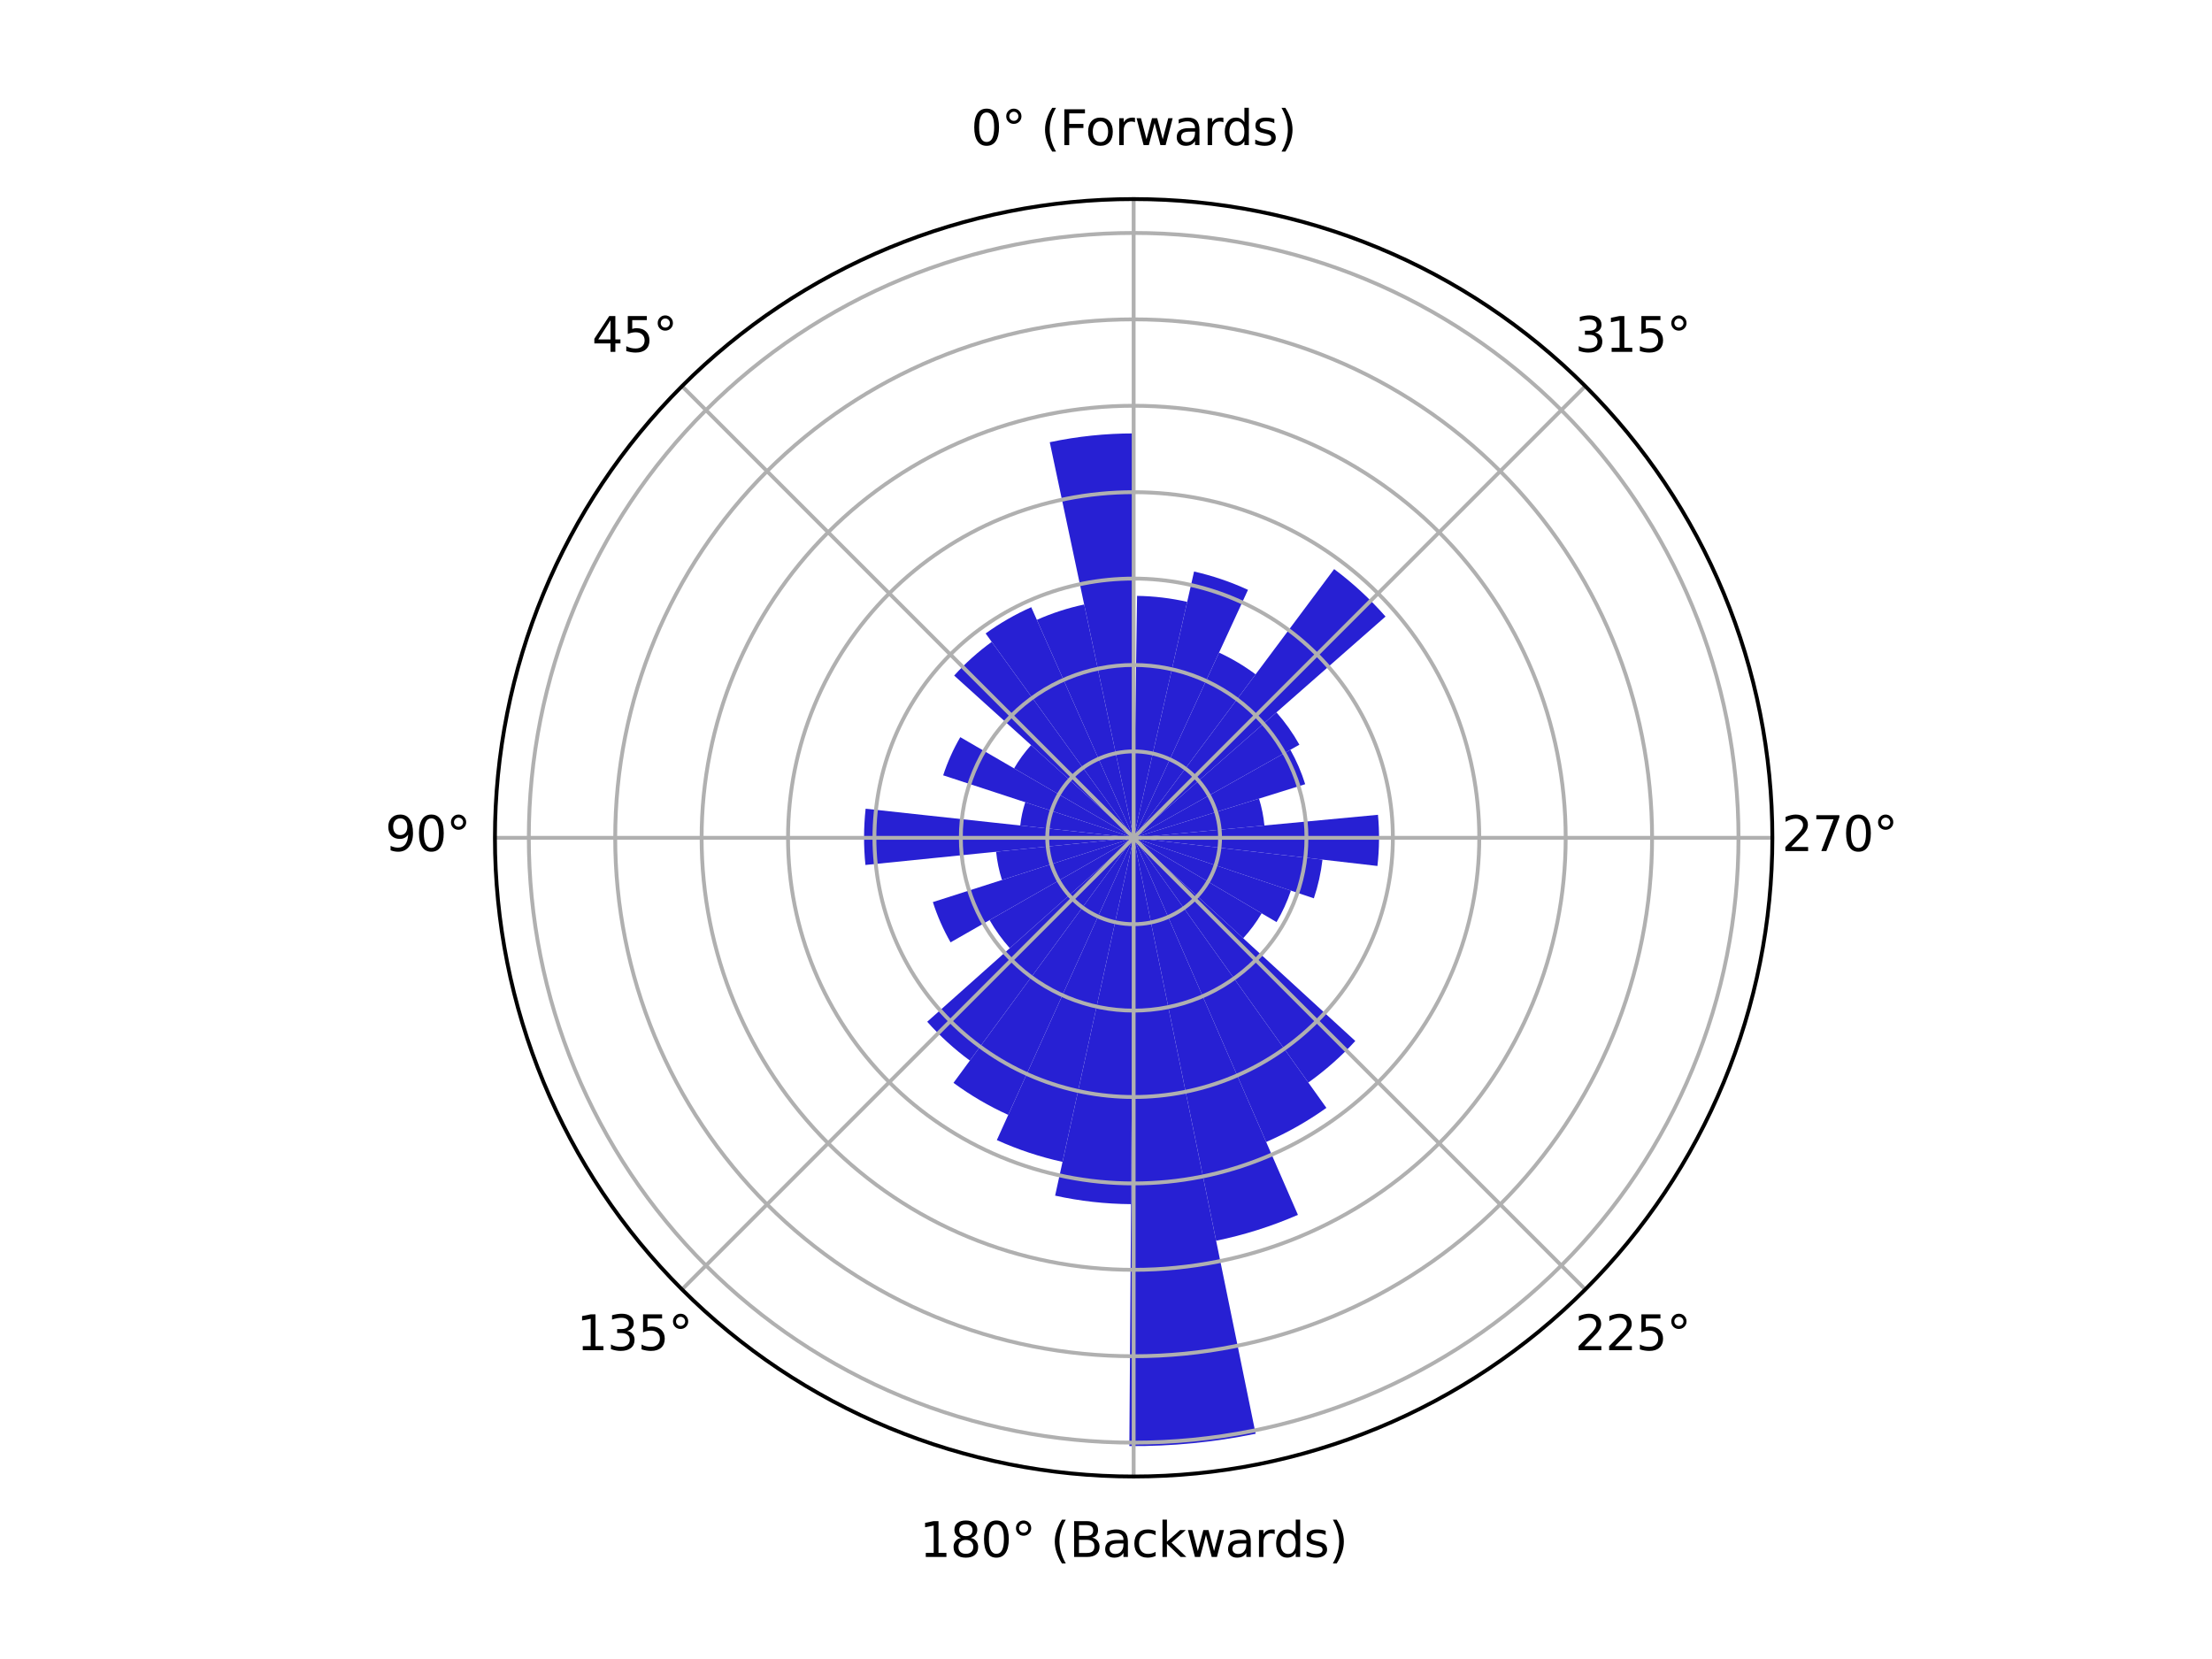 <?xml version="1.0" encoding="utf-8" standalone="no"?>
<!DOCTYPE svg PUBLIC "-//W3C//DTD SVG 1.1//EN"
  "http://www.w3.org/Graphics/SVG/1.1/DTD/svg11.dtd">
<svg height="345.6pt" version="1.1" viewBox="0 0 460.8 345.6" width="460.8pt" xmlns="http://www.w3.org/2000/svg" xmlns:xlink="http://www.w3.org/1999/xlink">
 <defs>
  <style type="text/css">*{stroke-linecap:butt;stroke-linejoin:round;}</style>
 </defs>
 <g id="figure_1">
  <g id="patch_1">
   <path d="M 0 345.6 
L 460.8 345.6 
L 460.8 0 
L 0 0 
z
" style="fill:#ffffff;"/>
  </g>
  <g id="axes_1">
   <g id="patch_2">
    <path d="M 369.216 174.528 
C 369.216 157.055 365.774 139.752 359.088 123.61 
C 352.401 107.467 342.6 92.798 330.245 80.443 
C 317.89 68.088 303.221 58.287 287.078 51.6 
C 270.936 44.914 253.633 41.472 236.16 41.472 
C 218.687 41.472 201.384 44.914 185.242 51.6 
C 169.099 58.287 154.43 68.088 142.075 80.443 
C 129.72 92.798 119.919 107.467 113.232 123.61 
C 106.546 139.752 103.104 157.055 103.104 174.528 
C 103.104 192.001 106.546 209.304 113.232 225.446 
C 119.919 241.589 129.72 256.258 142.075 268.613 
C 154.43 280.968 169.099 290.769 185.242 297.456 
C 201.384 304.142 218.687 307.584 236.16 307.584 
C 253.633 307.584 270.936 304.142 287.078 297.456 
C 303.221 290.769 317.89 280.968 330.245 268.613 
C 342.6 256.258 352.401 241.589 359.088 225.446 
C 365.774 209.304 369.216 192.001 369.216 174.528 
M 236.16 174.528 
C 236.16 174.528 236.16 174.528 236.16 174.528 
C 236.16 174.528 236.16 174.528 236.16 174.528 
C 236.16 174.528 236.16 174.528 236.16 174.528 
C 236.16 174.528 236.16 174.528 236.16 174.528 
C 236.16 174.528 236.16 174.528 236.16 174.528 
C 236.16 174.528 236.16 174.528 236.16 174.528 
C 236.16 174.528 236.16 174.528 236.16 174.528 
C 236.16 174.528 236.16 174.528 236.16 174.528 
C 236.16 174.528 236.16 174.528 236.16 174.528 
C 236.16 174.528 236.16 174.528 236.16 174.528 
C 236.16 174.528 236.16 174.528 236.16 174.528 
C 236.16 174.528 236.16 174.528 236.16 174.528 
C 236.16 174.528 236.16 174.528 236.16 174.528 
C 236.16 174.528 236.16 174.528 236.16 174.528 
C 236.16 174.528 236.16 174.528 236.16 174.528 
C 236.16 174.528 236.16 174.528 236.16 174.528 
M 369.216 174.528 
z
" style="fill:#ffffff;"/>
   </g>
   <g id="patch_3">
    <path clip-path="url(#p4dd4cef6c7)" d="M 236.16 174.528 
C 236.16 174.528 236.16 174.528 236.16 174.528 
C 236.16 174.528 236.16 174.528 236.16 174.528 
L 218.684 92.121 
C 221.555 91.512 224.456 91.053 227.374 90.747 
C 230.293 90.441 233.225 90.288 236.16 90.288 
z
" style="fill:#2720d3;"/>
   </g>
   <g id="patch_4">
    <path clip-path="url(#p4dd4cef6c7)" d="M 236.16 174.528 
C 236.16 174.528 236.16 174.528 236.16 174.528 
C 236.16 174.528 236.16 174.528 236.16 174.528 
L 215.996 129.124 
C 217.578 128.422 219.195 127.802 220.841 127.269 
C 222.488 126.735 224.161 126.288 225.854 125.929 
z
" style="fill:#2720d3;"/>
   </g>
   <g id="patch_5">
    <path clip-path="url(#p4dd4cef6c7)" d="M 236.16 174.528 
C 236.16 174.528 236.16 174.528 236.16 174.528 
C 236.16 174.528 236.16 174.528 236.16 174.528 
L 205.326 131.962 
C 206.809 130.888 208.347 129.892 209.934 128.979 
C 211.52 128.065 213.154 127.235 214.827 126.492 
z
" style="fill:#2720d3;"/>
   </g>
   <g id="patch_6">
    <path clip-path="url(#p4dd4cef6c7)" d="M 236.16 174.528 
C 236.16 174.528 236.16 174.528 236.16 174.528 
C 236.16 174.528 236.16 174.528 236.16 174.528 
L 198.769 140.733 
C 199.946 139.431 201.191 138.191 202.498 137.018 
C 203.804 135.845 205.171 134.742 206.593 133.712 
z
" style="fill:#2720d3;"/>
   </g>
   <g id="patch_7">
    <path clip-path="url(#p4dd4cef6c7)" d="M 236.16 174.528 
C 236.16 174.528 236.16 174.528 236.16 174.528 
C 236.16 174.528 236.16 174.528 236.16 174.528 
L 211.252 160.069 
C 211.756 159.202 212.305 158.361 212.896 157.55 
C 213.488 156.74 214.121 155.961 214.794 155.217 
z
" style="fill:#2720d3;"/>
   </g>
   <g id="patch_8">
    <path clip-path="url(#p4dd4cef6c7)" d="M 236.16 174.528 
C 236.16 174.528 236.16 174.528 236.16 174.528 
C 236.16 174.528 236.16 174.528 236.16 174.528 
L 196.481 161.511 
C 196.934 160.129 197.459 158.771 198.055 157.444 
C 198.65 156.116 199.314 154.821 200.044 153.563 
z
" style="fill:#2720d3;"/>
   </g>
   <g id="patch_9">
    <path clip-path="url(#p4dd4cef6c7)" d="M 236.16 174.528 
C 236.16 174.528 236.16 174.528 236.16 174.528 
C 236.16 174.528 236.16 174.528 236.16 174.528 
L 212.538 171.966 
C 212.628 171.144 212.76 170.326 212.934 169.517 
C 213.109 168.708 213.326 167.908 213.584 167.122 
z
" style="fill:#2720d3;"/>
   </g>
   <g id="patch_10">
    <path clip-path="url(#p4dd4cef6c7)" d="M 236.16 174.528 
C 236.16 174.528 236.16 174.528 236.16 174.528 
C 236.16 174.528 236.16 174.528 236.16 174.528 
L 180.286 180.188 
C 180.089 178.241 179.993 176.286 180 174.329 
C 180.007 172.373 180.116 170.418 180.327 168.473 
z
" style="fill:#2720d3;"/>
   </g>
   <g id="patch_11">
    <path clip-path="url(#p4dd4cef6c7)" d="M 236.16 174.528 
C 236.16 174.528 236.16 174.528 236.16 174.528 
C 236.16 174.528 236.16 174.528 236.16 174.528 
L 208.732 183.311 
C 208.426 182.356 208.17 181.385 207.966 180.403 
C 207.761 179.421 207.608 178.429 207.507 177.43 
z
" style="fill:#2720d3;"/>
   </g>
   <g id="patch_12">
    <path clip-path="url(#p4dd4cef6c7)" d="M 236.16 174.528 
C 236.16 174.528 236.16 174.528 236.16 174.528 
C 236.16 174.528 236.16 174.528 236.16 174.528 
L 198.021 196.308 
C 197.262 194.98 196.574 193.613 195.957 192.212 
C 195.341 190.812 194.799 189.38 194.332 187.923 
z
" style="fill:#2720d3;"/>
   </g>
   <g id="patch_13">
    <path clip-path="url(#p4dd4cef6c7)" d="M 236.16 174.528 
C 236.16 174.528 236.16 174.528 236.16 174.528 
C 236.16 174.528 236.16 174.528 236.16 174.528 
L 210.357 197.52 
C 209.556 196.621 208.803 195.681 208.1 194.703 
C 207.397 193.726 206.746 192.712 206.149 191.667 
z
" style="fill:#2720d3;"/>
   </g>
   <g id="patch_14">
    <path clip-path="url(#p4dd4cef6c7)" d="M 236.16 174.528 
C 236.16 174.528 236.16 174.528 236.16 174.528 
C 236.16 174.528 236.16 174.528 236.16 174.528 
L 202.041 220.935 
C 200.424 219.747 198.87 218.474 197.387 217.124 
C 195.903 215.773 194.49 214.346 193.156 212.847 
z
" style="fill:#2720d3;"/>
   </g>
   <g id="patch_15">
    <path clip-path="url(#p4dd4cef6c7)" d="M 236.16 174.528 
C 236.16 174.528 236.16 174.528 236.16 174.528 
C 236.16 174.528 236.16 174.528 236.16 174.528 
L 210.035 232.251 
C 208.024 231.341 206.062 230.327 204.157 229.212 
C 202.252 228.097 200.407 226.883 198.629 225.576 
z
" style="fill:#2720d3;"/>
   </g>
   <g id="patch_16">
    <path clip-path="url(#p4dd4cef6c7)" d="M 236.16 174.528 
C 236.16 174.528 236.16 174.528 236.16 174.528 
C 236.16 174.528 236.16 174.528 236.16 174.528 
L 221.343 242.041 
C 218.991 241.525 216.668 240.886 214.383 240.128 
C 212.098 239.369 209.854 238.492 207.66 237.499 
z
" style="fill:#2720d3;"/>
   </g>
   <g id="patch_17">
    <path clip-path="url(#p4dd4cef6c7)" d="M 236.16 174.528 
C 236.16 174.528 236.16 174.528 236.16 174.528 
C 236.16 174.528 236.16 174.528 236.16 174.528 
L 235.62 250.846 
C 232.962 250.827 230.306 250.67 227.664 250.374 
C 225.022 250.078 222.397 249.644 219.8 249.074 
z
" style="fill:#2720d3;"/>
   </g>
   <g id="patch_18">
    <path clip-path="url(#p4dd4cef6c7)" d="M 236.16 174.528 
C 236.16 174.528 236.16 174.528 236.16 174.528 
C 236.16 174.528 236.16 174.528 236.16 174.528 
L 261.571 298.674 
C 257.246 299.559 252.878 300.218 248.485 300.647 
C 244.091 301.077 239.678 301.276 235.264 301.245 
z
" style="fill:#2720d3;"/>
   </g>
   <g id="patch_19">
    <path clip-path="url(#p4dd4cef6c7)" d="M 236.16 174.528 
C 236.16 174.528 236.16 174.528 236.16 174.528 
C 236.16 174.528 236.16 174.528 236.16 174.528 
L 270.381 253.077 
C 267.644 254.269 264.848 255.318 262.002 256.218 
C 259.156 257.118 256.265 257.869 253.341 258.468 
z
" style="fill:#2720d3;"/>
   </g>
   <g id="patch_20">
    <path clip-path="url(#p4dd4cef6c7)" d="M 236.16 174.528 
C 236.16 174.528 236.16 174.528 236.16 174.528 
C 236.16 174.528 236.16 174.528 236.16 174.528 
L 276.312 230.79 
C 274.352 232.189 272.32 233.484 270.225 234.671 
C 268.13 235.857 265.974 236.934 263.767 237.896 
z
" style="fill:#2720d3;"/>
   </g>
   <g id="patch_21">
    <path clip-path="url(#p4dd4cef6c7)" d="M 236.16 174.528 
C 236.16 174.528 236.16 174.528 236.16 174.528 
C 236.16 174.528 236.16 174.528 236.16 174.528 
L 282.333 216.858 
C 280.859 218.466 279.301 219.996 277.667 221.442 
C 276.032 222.888 274.324 224.248 272.548 225.515 
z
" style="fill:#2720d3;"/>
   </g>
   <g id="patch_22">
    <path clip-path="url(#p4dd4cef6c7)" d="M 236.16 174.528 
C 236.16 174.528 236.16 174.528 236.16 174.528 
C 236.16 174.528 236.16 174.528 236.16 174.528 
L 262.825 190.26 
C 262.277 191.189 261.681 192.089 261.039 192.955 
C 260.397 193.822 259.71 194.655 258.981 195.45 
z
" style="fill:#2720d3;"/>
   </g>
   <g id="patch_23">
    <path clip-path="url(#p4dd4cef6c7)" d="M 236.16 174.528 
C 236.16 174.528 236.16 174.528 236.16 174.528 
C 236.16 174.528 236.16 174.528 236.16 174.528 
L 268.921 185.532 
C 268.538 186.674 268.095 187.794 267.595 188.889 
C 267.095 189.984 266.537 191.052 265.926 192.089 
z
" style="fill:#2720d3;"/>
   </g>
   <g id="patch_24">
    <path clip-path="url(#p4dd4cef6c7)" d="M 236.16 174.528 
C 236.16 174.528 236.16 174.528 236.16 174.528 
C 236.16 174.528 236.16 174.528 236.16 174.528 
L 275.498 179.076 
C 275.34 180.446 275.11 181.807 274.809 183.153 
C 274.509 184.5 274.138 185.83 273.699 187.137 
z
" style="fill:#2720d3;"/>
   </g>
   <g id="patch_25">
    <path clip-path="url(#p4dd4cef6c7)" d="M 236.16 174.528 
C 236.16 174.528 236.16 174.528 236.16 174.528 
C 236.16 174.528 236.16 174.528 236.16 174.528 
L 287.055 169.736 
C 287.222 171.509 287.296 173.289 287.277 175.07 
C 287.258 176.851 287.146 178.629 286.942 180.398 
z
" style="fill:#2720d3;"/>
   </g>
   <g id="patch_26">
    <path clip-path="url(#p4dd4cef6c7)" d="M 236.16 174.528 
C 236.16 174.528 236.16 174.528 236.16 174.528 
C 236.16 174.528 236.16 174.528 236.16 174.528 
L 262.275 166.368 
C 262.559 167.278 262.796 168.202 262.983 169.136 
C 263.171 170.071 263.31 171.014 263.4 171.963 
z
" style="fill:#2720d3;"/>
   </g>
   <g id="patch_27">
    <path clip-path="url(#p4dd4cef6c7)" d="M 236.16 174.528 
C 236.16 174.528 236.16 174.528 236.16 174.528 
C 236.16 174.528 236.16 174.528 236.16 174.528 
L 268.802 156.191 
C 269.441 157.329 270.02 158.498 270.537 159.696 
C 271.053 160.893 271.507 162.117 271.896 163.362 
z
" style="fill:#2720d3;"/>
   </g>
   <g id="patch_28">
    <path clip-path="url(#p4dd4cef6c7)" d="M 236.16 174.528 
C 236.16 174.528 236.16 174.528 236.16 174.528 
C 236.16 174.528 236.16 174.528 236.16 174.528 
L 265.911 148.393 
C 266.822 149.43 267.677 150.513 268.475 151.638 
C 269.272 152.764 270.01 153.931 270.686 155.134 
z
" style="fill:#2720d3;"/>
   </g>
   <g id="patch_29">
    <path clip-path="url(#p4dd4cef6c7)" d="M 236.16 174.528 
C 236.16 174.528 236.16 174.528 236.16 174.528 
C 236.16 174.528 236.16 174.528 236.16 174.528 
L 277.927 118.553 
C 279.877 120.008 281.749 121.564 283.537 123.215 
C 285.324 124.865 287.024 126.608 288.63 128.436 
z
" style="fill:#2720d3;"/>
   </g>
   <g id="patch_30">
    <path clip-path="url(#p4dd4cef6c7)" d="M 236.16 174.528 
C 236.16 174.528 236.16 174.528 236.16 174.528 
C 236.16 174.528 236.16 174.528 236.16 174.528 
L 253.949 135.952 
C 255.293 136.572 256.603 137.261 257.875 138.018 
C 259.147 138.774 260.378 139.597 261.565 140.482 
z
" style="fill:#2720d3;"/>
   </g>
   <g id="patch_31">
    <path clip-path="url(#p4dd4cef6c7)" d="M 236.16 174.528 
C 236.16 174.528 236.16 174.528 236.16 174.528 
C 236.16 174.528 236.16 174.528 236.16 174.528 
L 248.745 119.058 
C 250.678 119.496 252.586 120.035 254.462 120.673 
C 256.338 121.31 258.18 122.046 259.979 122.875 
z
" style="fill:#2720d3;"/>
   </g>
   <g id="patch_32">
    <path clip-path="url(#p4dd4cef6c7)" d="M 236.16 174.528 
C 236.16 174.528 236.16 174.528 236.16 174.528 
C 236.16 174.528 236.16 174.528 236.16 174.528 
L 236.873 124.133 
C 238.628 124.158 240.381 124.274 242.125 124.482 
C 243.868 124.69 245.599 124.989 247.312 125.377 
z
" style="fill:#2720d3;"/>
   </g>
   <g id="matplotlib.axis_1">
    <g id="xtick_1">
     <g id="line2d_1">
      <path clip-path="url(#p4dd4cef6c7)" d="M 236.16 174.528 
L 236.16 41.472 
" style="fill:none;stroke:#b0b0b0;stroke-linecap:square;stroke-width:0.8;"/>
     </g>
     <g id="text_1">
      <!-- 0° (Forwards) -->
      <g transform="translate(202.279 30.231)scale(0.1 -0.1)">
       <defs>
        <path d="M 2034 4250 
Q 1547 4250 1301 3770 
Q 1056 3291 1056 2328 
Q 1056 1369 1301 889 
Q 1547 409 2034 409 
Q 2525 409 2770 889 
Q 3016 1369 3016 2328 
Q 3016 3291 2770 3770 
Q 2525 4250 2034 4250 
z
M 2034 4750 
Q 2819 4750 3233 4129 
Q 3647 3509 3647 2328 
Q 3647 1150 3233 529 
Q 2819 -91 2034 -91 
Q 1250 -91 836 529 
Q 422 1150 422 2328 
Q 422 3509 836 4129 
Q 1250 4750 2034 4750 
z
" id="DejaVuSans-30" transform="scale(0.016)"/>
        <path d="M 1600 4347 
Q 1350 4347 1178 4173 
Q 1006 4000 1006 3750 
Q 1006 3503 1178 3333 
Q 1350 3163 1600 3163 
Q 1850 3163 2022 3333 
Q 2194 3503 2194 3750 
Q 2194 3997 2020 4172 
Q 1847 4347 1600 4347 
z
M 1600 4750 
Q 1800 4750 1984 4673 
Q 2169 4597 2303 4453 
Q 2447 4313 2519 4134 
Q 2591 3956 2591 3750 
Q 2591 3338 2302 3052 
Q 2013 2766 1594 2766 
Q 1172 2766 890 3047 
Q 609 3328 609 3750 
Q 609 4169 896 4459 
Q 1184 4750 1600 4750 
z
" id="DejaVuSans-b0" transform="scale(0.016)"/>
        <path id="DejaVuSans-20" transform="scale(0.016)"/>
        <path d="M 1984 4856 
Q 1566 4138 1362 3434 
Q 1159 2731 1159 2009 
Q 1159 1288 1364 580 
Q 1569 -128 1984 -844 
L 1484 -844 
Q 1016 -109 783 600 
Q 550 1309 550 2009 
Q 550 2706 781 3412 
Q 1013 4119 1484 4856 
L 1984 4856 
z
" id="DejaVuSans-28" transform="scale(0.016)"/>
        <path d="M 628 4666 
L 3309 4666 
L 3309 4134 
L 1259 4134 
L 1259 2759 
L 3109 2759 
L 3109 2228 
L 1259 2228 
L 1259 0 
L 628 0 
L 628 4666 
z
" id="DejaVuSans-46" transform="scale(0.016)"/>
        <path d="M 1959 3097 
Q 1497 3097 1228 2736 
Q 959 2375 959 1747 
Q 959 1119 1226 758 
Q 1494 397 1959 397 
Q 2419 397 2687 759 
Q 2956 1122 2956 1747 
Q 2956 2369 2687 2733 
Q 2419 3097 1959 3097 
z
M 1959 3584 
Q 2709 3584 3137 3096 
Q 3566 2609 3566 1747 
Q 3566 888 3137 398 
Q 2709 -91 1959 -91 
Q 1206 -91 779 398 
Q 353 888 353 1747 
Q 353 2609 779 3096 
Q 1206 3584 1959 3584 
z
" id="DejaVuSans-6f" transform="scale(0.016)"/>
        <path d="M 2631 2963 
Q 2534 3019 2420 3045 
Q 2306 3072 2169 3072 
Q 1681 3072 1420 2755 
Q 1159 2438 1159 1844 
L 1159 0 
L 581 0 
L 581 3500 
L 1159 3500 
L 1159 2956 
Q 1341 3275 1631 3429 
Q 1922 3584 2338 3584 
Q 2397 3584 2469 3576 
Q 2541 3569 2628 3553 
L 2631 2963 
z
" id="DejaVuSans-72" transform="scale(0.016)"/>
        <path d="M 269 3500 
L 844 3500 
L 1563 769 
L 2278 3500 
L 2956 3500 
L 3675 769 
L 4391 3500 
L 4966 3500 
L 4050 0 
L 3372 0 
L 2619 2869 
L 1863 0 
L 1184 0 
L 269 3500 
z
" id="DejaVuSans-77" transform="scale(0.016)"/>
        <path d="M 2194 1759 
Q 1497 1759 1228 1600 
Q 959 1441 959 1056 
Q 959 750 1161 570 
Q 1363 391 1709 391 
Q 2188 391 2477 730 
Q 2766 1069 2766 1631 
L 2766 1759 
L 2194 1759 
z
M 3341 1997 
L 3341 0 
L 2766 0 
L 2766 531 
Q 2569 213 2275 61 
Q 1981 -91 1556 -91 
Q 1019 -91 701 211 
Q 384 513 384 1019 
Q 384 1609 779 1909 
Q 1175 2209 1959 2209 
L 2766 2209 
L 2766 2266 
Q 2766 2663 2505 2880 
Q 2244 3097 1772 3097 
Q 1472 3097 1187 3025 
Q 903 2953 641 2809 
L 641 3341 
Q 956 3463 1253 3523 
Q 1550 3584 1831 3584 
Q 2591 3584 2966 3190 
Q 3341 2797 3341 1997 
z
" id="DejaVuSans-61" transform="scale(0.016)"/>
        <path d="M 2906 2969 
L 2906 4863 
L 3481 4863 
L 3481 0 
L 2906 0 
L 2906 525 
Q 2725 213 2448 61 
Q 2172 -91 1784 -91 
Q 1150 -91 751 415 
Q 353 922 353 1747 
Q 353 2572 751 3078 
Q 1150 3584 1784 3584 
Q 2172 3584 2448 3432 
Q 2725 3281 2906 2969 
z
M 947 1747 
Q 947 1113 1208 752 
Q 1469 391 1925 391 
Q 2381 391 2643 752 
Q 2906 1113 2906 1747 
Q 2906 2381 2643 2742 
Q 2381 3103 1925 3103 
Q 1469 3103 1208 2742 
Q 947 2381 947 1747 
z
" id="DejaVuSans-64" transform="scale(0.016)"/>
        <path d="M 2834 3397 
L 2834 2853 
Q 2591 2978 2328 3040 
Q 2066 3103 1784 3103 
Q 1356 3103 1142 2972 
Q 928 2841 928 2578 
Q 928 2378 1081 2264 
Q 1234 2150 1697 2047 
L 1894 2003 
Q 2506 1872 2764 1633 
Q 3022 1394 3022 966 
Q 3022 478 2636 193 
Q 2250 -91 1575 -91 
Q 1294 -91 989 -36 
Q 684 19 347 128 
L 347 722 
Q 666 556 975 473 
Q 1284 391 1588 391 
Q 1994 391 2212 530 
Q 2431 669 2431 922 
Q 2431 1156 2273 1281 
Q 2116 1406 1581 1522 
L 1381 1569 
Q 847 1681 609 1914 
Q 372 2147 372 2553 
Q 372 3047 722 3315 
Q 1072 3584 1716 3584 
Q 2034 3584 2315 3537 
Q 2597 3491 2834 3397 
z
" id="DejaVuSans-73" transform="scale(0.016)"/>
        <path d="M 513 4856 
L 1013 4856 
Q 1481 4119 1714 3412 
Q 1947 2706 1947 2009 
Q 1947 1309 1714 600 
Q 1481 -109 1013 -844 
L 513 -844 
Q 928 -128 1133 580 
Q 1338 1288 1338 2009 
Q 1338 2731 1133 3434 
Q 928 4138 513 4856 
z
" id="DejaVuSans-29" transform="scale(0.016)"/>
       </defs>
       <use xlink:href="#DejaVuSans-30"/>
       <use x="63.623" xlink:href="#DejaVuSans-b0"/>
       <use x="113.623" xlink:href="#DejaVuSans-20"/>
       <use x="145.41" xlink:href="#DejaVuSans-28"/>
       <use x="184.424" xlink:href="#DejaVuSans-46"/>
       <use x="238.318" xlink:href="#DejaVuSans-6f"/>
       <use x="299.5" xlink:href="#DejaVuSans-72"/>
       <use x="340.613" xlink:href="#DejaVuSans-77"/>
       <use x="422.4" xlink:href="#DejaVuSans-61"/>
       <use x="483.68" xlink:href="#DejaVuSans-72"/>
       <use x="523.043" xlink:href="#DejaVuSans-64"/>
       <use x="586.52" xlink:href="#DejaVuSans-73"/>
       <use x="638.619" xlink:href="#DejaVuSans-29"/>
      </g>
     </g>
    </g>
    <g id="xtick_2">
     <g id="line2d_2">
      <path clip-path="url(#p4dd4cef6c7)" d="M 236.16 174.528 
L 142.075 80.443 
" style="fill:none;stroke:#b0b0b0;stroke-linecap:square;stroke-width:0.8;"/>
     </g>
     <g id="text_2">
      <!-- 45° -->
      <g transform="translate(123.313 73.303)scale(0.1 -0.1)">
       <defs>
        <path d="M 2419 4116 
L 825 1625 
L 2419 1625 
L 2419 4116 
z
M 2253 4666 
L 3047 4666 
L 3047 1625 
L 3713 1625 
L 3713 1100 
L 3047 1100 
L 3047 0 
L 2419 0 
L 2419 1100 
L 313 1100 
L 313 1709 
L 2253 4666 
z
" id="DejaVuSans-34" transform="scale(0.016)"/>
        <path d="M 691 4666 
L 3169 4666 
L 3169 4134 
L 1269 4134 
L 1269 2991 
Q 1406 3038 1543 3061 
Q 1681 3084 1819 3084 
Q 2600 3084 3056 2656 
Q 3513 2228 3513 1497 
Q 3513 744 3044 326 
Q 2575 -91 1722 -91 
Q 1428 -91 1123 -41 
Q 819 9 494 109 
L 494 744 
Q 775 591 1075 516 
Q 1375 441 1709 441 
Q 2250 441 2565 725 
Q 2881 1009 2881 1497 
Q 2881 1984 2565 2268 
Q 2250 2553 1709 2553 
Q 1456 2553 1204 2497 
Q 953 2441 691 2322 
L 691 4666 
z
" id="DejaVuSans-35" transform="scale(0.016)"/>
       </defs>
       <use xlink:href="#DejaVuSans-34"/>
       <use x="63.623" xlink:href="#DejaVuSans-35"/>
       <use x="127.246" xlink:href="#DejaVuSans-b0"/>
      </g>
     </g>
    </g>
    <g id="xtick_3">
     <g id="line2d_3">
      <path clip-path="url(#p4dd4cef6c7)" d="M 236.16 174.528 
L 103.104 174.528 
" style="fill:none;stroke:#b0b0b0;stroke-linecap:square;stroke-width:0.8;"/>
     </g>
     <g id="text_3">
      <!-- 90° -->
      <g transform="translate(80.242 177.287)scale(0.1 -0.1)">
       <defs>
        <path d="M 703 97 
L 703 672 
Q 941 559 1184 500 
Q 1428 441 1663 441 
Q 2288 441 2617 861 
Q 2947 1281 2994 2138 
Q 2813 1869 2534 1725 
Q 2256 1581 1919 1581 
Q 1219 1581 811 2004 
Q 403 2428 403 3163 
Q 403 3881 828 4315 
Q 1253 4750 1959 4750 
Q 2769 4750 3195 4129 
Q 3622 3509 3622 2328 
Q 3622 1225 3098 567 
Q 2575 -91 1691 -91 
Q 1453 -91 1209 -44 
Q 966 3 703 97 
z
M 1959 2075 
Q 2384 2075 2632 2365 
Q 2881 2656 2881 3163 
Q 2881 3666 2632 3958 
Q 2384 4250 1959 4250 
Q 1534 4250 1286 3958 
Q 1038 3666 1038 3163 
Q 1038 2656 1286 2365 
Q 1534 2075 1959 2075 
z
" id="DejaVuSans-39" transform="scale(0.016)"/>
       </defs>
       <use xlink:href="#DejaVuSans-39"/>
       <use x="63.623" xlink:href="#DejaVuSans-30"/>
       <use x="127.246" xlink:href="#DejaVuSans-b0"/>
      </g>
     </g>
    </g>
    <g id="xtick_4">
     <g id="line2d_4">
      <path clip-path="url(#p4dd4cef6c7)" d="M 236.16 174.528 
L 142.075 268.613 
" style="fill:none;stroke:#b0b0b0;stroke-linecap:square;stroke-width:0.8;"/>
     </g>
     <g id="text_4">
      <!-- 135° -->
      <g transform="translate(120.132 281.272)scale(0.1 -0.1)">
       <defs>
        <path d="M 794 531 
L 1825 531 
L 1825 4091 
L 703 3866 
L 703 4441 
L 1819 4666 
L 2450 4666 
L 2450 531 
L 3481 531 
L 3481 0 
L 794 0 
L 794 531 
z
" id="DejaVuSans-31" transform="scale(0.016)"/>
        <path d="M 2597 2516 
Q 3050 2419 3304 2112 
Q 3559 1806 3559 1356 
Q 3559 666 3084 287 
Q 2609 -91 1734 -91 
Q 1441 -91 1130 -33 
Q 819 25 488 141 
L 488 750 
Q 750 597 1062 519 
Q 1375 441 1716 441 
Q 2309 441 2620 675 
Q 2931 909 2931 1356 
Q 2931 1769 2642 2001 
Q 2353 2234 1838 2234 
L 1294 2234 
L 1294 2753 
L 1863 2753 
Q 2328 2753 2575 2939 
Q 2822 3125 2822 3475 
Q 2822 3834 2567 4026 
Q 2313 4219 1838 4219 
Q 1578 4219 1281 4162 
Q 984 4106 628 3988 
L 628 4550 
Q 988 4650 1302 4700 
Q 1616 4750 1894 4750 
Q 2613 4750 3031 4423 
Q 3450 4097 3450 3541 
Q 3450 3153 3228 2886 
Q 3006 2619 2597 2516 
z
" id="DejaVuSans-33" transform="scale(0.016)"/>
       </defs>
       <use xlink:href="#DejaVuSans-31"/>
       <use x="63.623" xlink:href="#DejaVuSans-33"/>
       <use x="127.246" xlink:href="#DejaVuSans-35"/>
       <use x="190.869" xlink:href="#DejaVuSans-b0"/>
      </g>
     </g>
    </g>
    <g id="xtick_5">
     <g id="line2d_5">
      <path clip-path="url(#p4dd4cef6c7)" d="M 236.16 174.528 
L 236.16 307.584 
" style="fill:none;stroke:#b0b0b0;stroke-linecap:square;stroke-width:0.8;"/>
     </g>
     <g id="text_5">
      <!-- 180° (Backwards) -->
      <g transform="translate(191.587 324.343)scale(0.1 -0.1)">
       <defs>
        <path d="M 2034 2216 
Q 1584 2216 1326 1975 
Q 1069 1734 1069 1313 
Q 1069 891 1326 650 
Q 1584 409 2034 409 
Q 2484 409 2743 651 
Q 3003 894 3003 1313 
Q 3003 1734 2745 1975 
Q 2488 2216 2034 2216 
z
M 1403 2484 
Q 997 2584 770 2862 
Q 544 3141 544 3541 
Q 544 4100 942 4425 
Q 1341 4750 2034 4750 
Q 2731 4750 3128 4425 
Q 3525 4100 3525 3541 
Q 3525 3141 3298 2862 
Q 3072 2584 2669 2484 
Q 3125 2378 3379 2068 
Q 3634 1759 3634 1313 
Q 3634 634 3220 271 
Q 2806 -91 2034 -91 
Q 1263 -91 848 271 
Q 434 634 434 1313 
Q 434 1759 690 2068 
Q 947 2378 1403 2484 
z
M 1172 3481 
Q 1172 3119 1398 2916 
Q 1625 2713 2034 2713 
Q 2441 2713 2670 2916 
Q 2900 3119 2900 3481 
Q 2900 3844 2670 4047 
Q 2441 4250 2034 4250 
Q 1625 4250 1398 4047 
Q 1172 3844 1172 3481 
z
" id="DejaVuSans-38" transform="scale(0.016)"/>
        <path d="M 1259 2228 
L 1259 519 
L 2272 519 
Q 2781 519 3026 730 
Q 3272 941 3272 1375 
Q 3272 1813 3026 2020 
Q 2781 2228 2272 2228 
L 1259 2228 
z
M 1259 4147 
L 1259 2741 
L 2194 2741 
Q 2656 2741 2882 2914 
Q 3109 3088 3109 3444 
Q 3109 3797 2882 3972 
Q 2656 4147 2194 4147 
L 1259 4147 
z
M 628 4666 
L 2241 4666 
Q 2963 4666 3353 4366 
Q 3744 4066 3744 3513 
Q 3744 3084 3544 2831 
Q 3344 2578 2956 2516 
Q 3422 2416 3680 2098 
Q 3938 1781 3938 1306 
Q 3938 681 3513 340 
Q 3088 0 2303 0 
L 628 0 
L 628 4666 
z
" id="DejaVuSans-42" transform="scale(0.016)"/>
        <path d="M 3122 3366 
L 3122 2828 
Q 2878 2963 2633 3030 
Q 2388 3097 2138 3097 
Q 1578 3097 1268 2742 
Q 959 2388 959 1747 
Q 959 1106 1268 751 
Q 1578 397 2138 397 
Q 2388 397 2633 464 
Q 2878 531 3122 666 
L 3122 134 
Q 2881 22 2623 -34 
Q 2366 -91 2075 -91 
Q 1284 -91 818 406 
Q 353 903 353 1747 
Q 353 2603 823 3093 
Q 1294 3584 2113 3584 
Q 2378 3584 2631 3529 
Q 2884 3475 3122 3366 
z
" id="DejaVuSans-63" transform="scale(0.016)"/>
        <path d="M 581 4863 
L 1159 4863 
L 1159 1991 
L 2875 3500 
L 3609 3500 
L 1753 1863 
L 3688 0 
L 2938 0 
L 1159 1709 
L 1159 0 
L 581 0 
L 581 4863 
z
" id="DejaVuSans-6b" transform="scale(0.016)"/>
       </defs>
       <use xlink:href="#DejaVuSans-31"/>
       <use x="63.623" xlink:href="#DejaVuSans-38"/>
       <use x="127.246" xlink:href="#DejaVuSans-30"/>
       <use x="190.869" xlink:href="#DejaVuSans-b0"/>
       <use x="240.869" xlink:href="#DejaVuSans-20"/>
       <use x="272.656" xlink:href="#DejaVuSans-28"/>
       <use x="311.67" xlink:href="#DejaVuSans-42"/>
       <use x="380.273" xlink:href="#DejaVuSans-61"/>
       <use x="441.553" xlink:href="#DejaVuSans-63"/>
       <use x="496.533" xlink:href="#DejaVuSans-6b"/>
       <use x="554.443" xlink:href="#DejaVuSans-77"/>
       <use x="636.23" xlink:href="#DejaVuSans-61"/>
       <use x="697.51" xlink:href="#DejaVuSans-72"/>
       <use x="736.873" xlink:href="#DejaVuSans-64"/>
       <use x="800.35" xlink:href="#DejaVuSans-73"/>
       <use x="852.449" xlink:href="#DejaVuSans-29"/>
      </g>
     </g>
    </g>
    <g id="xtick_6">
     <g id="line2d_6">
      <path clip-path="url(#p4dd4cef6c7)" d="M 236.16 174.528 
L 330.245 268.613 
" style="fill:none;stroke:#b0b0b0;stroke-linecap:square;stroke-width:0.8;"/>
     </g>
     <g id="text_6">
      <!-- 225° -->
      <g transform="translate(328.101 281.272)scale(0.1 -0.1)">
       <defs>
        <path d="M 1228 531 
L 3431 531 
L 3431 0 
L 469 0 
L 469 531 
Q 828 903 1448 1529 
Q 2069 2156 2228 2338 
Q 2531 2678 2651 2914 
Q 2772 3150 2772 3378 
Q 2772 3750 2511 3984 
Q 2250 4219 1831 4219 
Q 1534 4219 1204 4116 
Q 875 4013 500 3803 
L 500 4441 
Q 881 4594 1212 4672 
Q 1544 4750 1819 4750 
Q 2544 4750 2975 4387 
Q 3406 4025 3406 3419 
Q 3406 3131 3298 2873 
Q 3191 2616 2906 2266 
Q 2828 2175 2409 1742 
Q 1991 1309 1228 531 
z
" id="DejaVuSans-32" transform="scale(0.016)"/>
       </defs>
       <use xlink:href="#DejaVuSans-32"/>
       <use x="63.623" xlink:href="#DejaVuSans-32"/>
       <use x="127.246" xlink:href="#DejaVuSans-35"/>
       <use x="190.869" xlink:href="#DejaVuSans-b0"/>
      </g>
     </g>
    </g>
    <g id="xtick_7">
     <g id="line2d_7">
      <path clip-path="url(#p4dd4cef6c7)" d="M 236.16 174.528 
L 369.216 174.528 
" style="fill:none;stroke:#b0b0b0;stroke-linecap:square;stroke-width:0.8;"/>
     </g>
     <g id="text_7">
      <!-- 270° -->
      <g transform="translate(371.172 177.287)scale(0.1 -0.1)">
       <defs>
        <path d="M 525 4666 
L 3525 4666 
L 3525 4397 
L 1831 0 
L 1172 0 
L 2766 4134 
L 525 4134 
L 525 4666 
z
" id="DejaVuSans-37" transform="scale(0.016)"/>
       </defs>
       <use xlink:href="#DejaVuSans-32"/>
       <use x="63.623" xlink:href="#DejaVuSans-37"/>
       <use x="127.246" xlink:href="#DejaVuSans-30"/>
       <use x="190.869" xlink:href="#DejaVuSans-b0"/>
      </g>
     </g>
    </g>
    <g id="xtick_8">
     <g id="line2d_8">
      <path clip-path="url(#p4dd4cef6c7)" d="M 236.16 174.528 
L 330.245 80.443 
" style="fill:none;stroke:#b0b0b0;stroke-linecap:square;stroke-width:0.8;"/>
     </g>
     <g id="text_8">
      <!-- 315° -->
      <g transform="translate(328.101 73.303)scale(0.1 -0.1)">
       <use xlink:href="#DejaVuSans-33"/>
       <use x="63.623" xlink:href="#DejaVuSans-31"/>
       <use x="127.246" xlink:href="#DejaVuSans-35"/>
       <use x="190.869" xlink:href="#DejaVuSans-b0"/>
      </g>
     </g>
    </g>
   </g>
   <g id="matplotlib.axis_2">
    <g id="ytick_1">
     <g id="line2d_9">
      <path clip-path="url(#p4dd4cef6c7)" d="M 236.16 156.528 
C 233.796 156.528 231.456 156.994 229.272 157.898 
C 227.088 158.803 225.103 160.129 223.432 161.8 
C 221.761 163.471 220.435 165.456 219.53 167.64 
C 218.626 169.824 218.16 172.164 218.16 174.528 
C 218.16 176.892 218.626 179.232 219.53 181.416 
C 220.435 183.6 221.761 185.585 223.432 187.256 
C 225.103 188.927 227.088 190.253 229.272 191.158 
C 231.456 192.062 233.796 192.528 236.16 192.528 
C 238.524 192.528 240.864 192.062 243.048 191.158 
C 245.232 190.253 247.217 188.927 248.888 187.256 
C 250.559 185.585 251.885 183.6 252.79 181.416 
C 253.694 179.232 254.16 176.892 254.16 174.528 
C 254.16 172.164 253.694 169.824 252.79 167.64 
C 251.885 165.456 250.559 163.471 248.888 161.8 
C 247.217 160.129 245.232 158.803 243.048 157.898 
C 240.864 156.994 238.524 156.528 236.16 156.528 
" style="fill:none;stroke:#b0b0b0;stroke-linecap:square;stroke-width:0.8;"/>
     </g>
    </g>
    <g id="ytick_2">
     <g id="line2d_10">
      <path clip-path="url(#p4dd4cef6c7)" d="M 236.16 138.528 
C 231.433 138.528 226.751 139.459 222.383 141.268 
C 218.016 143.077 214.047 145.729 210.704 149.072 
C 207.361 152.415 204.709 156.384 202.9 160.751 
C 201.091 165.119 200.16 169.801 200.16 174.528 
C 200.16 179.255 201.091 183.937 202.9 188.305 
C 204.709 192.672 207.361 196.641 210.704 199.984 
C 214.047 203.327 218.016 205.979 222.383 207.788 
C 226.751 209.597 231.433 210.528 236.16 210.528 
C 240.887 210.528 245.569 209.597 249.937 207.788 
C 254.304 205.979 258.273 203.327 261.616 199.984 
C 264.959 196.641 267.611 192.672 269.42 188.305 
C 271.229 183.937 272.16 179.255 272.16 174.528 
C 272.16 169.801 271.229 165.119 269.42 160.751 
C 267.611 156.384 264.959 152.415 261.616 149.072 
C 258.273 145.729 254.304 143.077 249.937 141.268 
C 245.569 139.459 240.887 138.528 236.16 138.528 
" style="fill:none;stroke:#b0b0b0;stroke-linecap:square;stroke-width:0.8;"/>
     </g>
    </g>
    <g id="ytick_3">
     <g id="line2d_11">
      <path clip-path="url(#p4dd4cef6c7)" d="M 236.16 120.528 
C 229.069 120.528 222.047 121.925 215.495 124.639 
C 208.944 127.352 202.99 131.33 197.976 136.344 
C 192.962 141.358 188.984 147.312 186.271 153.863 
C 183.557 160.415 182.16 167.437 182.16 174.528 
C 182.16 181.619 183.557 188.641 186.271 195.193 
C 188.984 201.744 192.962 207.698 197.976 212.712 
C 202.99 217.726 208.944 221.704 215.495 224.417 
C 222.047 227.131 229.069 228.528 236.16 228.528 
C 243.251 228.528 250.273 227.131 256.825 224.417 
C 263.376 221.704 269.33 217.726 274.344 212.712 
C 279.358 207.698 283.336 201.744 286.049 195.193 
C 288.763 188.641 290.16 181.619 290.16 174.528 
C 290.16 167.437 288.763 160.415 286.049 153.863 
C 283.336 147.312 279.358 141.358 274.344 136.344 
C 269.33 131.33 263.376 127.352 256.825 124.639 
C 250.273 121.925 243.251 120.528 236.16 120.528 
" style="fill:none;stroke:#b0b0b0;stroke-linecap:square;stroke-width:0.8;"/>
     </g>
    </g>
    <g id="ytick_4">
     <g id="line2d_12">
      <path clip-path="url(#p4dd4cef6c7)" d="M 236.16 102.528 
C 226.705 102.528 217.342 104.39 208.607 108.009 
C 199.872 111.627 191.934 116.931 185.248 123.616 
C 178.563 130.302 173.259 138.24 169.641 146.975 
C 166.022 155.71 164.16 165.073 164.16 174.528 
C 164.16 183.983 166.022 193.346 169.641 202.081 
C 173.259 210.816 178.563 218.754 185.248 225.44 
C 191.934 232.125 199.872 237.429 208.607 241.047 
C 217.342 244.666 226.705 246.528 236.16 246.528 
C 245.615 246.528 254.978 244.666 263.713 241.047 
C 272.448 237.429 280.386 232.125 287.072 225.44 
C 293.757 218.754 299.061 210.816 302.679 202.081 
C 306.298 193.346 308.16 183.983 308.16 174.528 
C 308.16 165.073 306.298 155.71 302.679 146.975 
C 299.061 138.24 293.757 130.302 287.072 123.616 
C 280.386 116.931 272.448 111.627 263.713 108.009 
C 254.978 104.39 245.615 102.528 236.16 102.528 
" style="fill:none;stroke:#b0b0b0;stroke-linecap:square;stroke-width:0.8;"/>
     </g>
    </g>
    <g id="ytick_5">
     <g id="line2d_13">
      <path clip-path="url(#p4dd4cef6c7)" d="M 236.16 84.528 
C 224.341 84.528 212.638 86.856 201.718 91.379 
C 190.799 95.902 180.877 102.531 172.52 110.888 
C 164.163 119.245 157.534 129.167 153.011 140.086 
C 148.488 151.006 146.16 162.709 146.16 174.528 
C 146.16 186.347 148.488 198.05 153.011 208.97 
C 157.534 219.889 164.163 229.811 172.52 238.168 
C 180.877 246.525 190.799 253.154 201.718 257.677 
C 212.638 262.2 224.341 264.528 236.16 264.528 
C 247.979 264.528 259.682 262.2 270.602 257.677 
C 281.521 253.154 291.443 246.525 299.8 238.168 
C 308.157 229.811 314.786 219.889 319.309 208.97 
C 323.832 198.05 326.16 186.347 326.16 174.528 
C 326.16 162.709 323.832 151.006 319.309 140.086 
C 314.786 129.167 308.157 119.245 299.8 110.888 
C 291.443 102.531 281.521 95.902 270.602 91.379 
C 259.682 86.856 247.979 84.528 236.16 84.528 
" style="fill:none;stroke:#b0b0b0;stroke-linecap:square;stroke-width:0.8;"/>
     </g>
    </g>
    <g id="ytick_6">
     <g id="line2d_14">
      <path clip-path="url(#p4dd4cef6c7)" d="M 236.16 66.528 
C 221.978 66.528 207.933 69.322 194.83 74.749 
C 181.727 80.176 169.821 88.132 159.792 98.16 
C 149.764 108.189 141.808 120.095 136.381 133.198 
C 130.954 146.301 128.16 160.346 128.16 174.528 
C 128.16 188.71 130.954 202.755 136.381 215.858 
C 141.808 228.961 149.764 240.867 159.792 250.896 
C 169.821 260.924 181.727 268.88 194.83 274.307 
C 207.933 279.734 221.978 282.528 236.16 282.528 
C 250.342 282.528 264.387 279.734 277.49 274.307 
C 290.593 268.88 302.499 260.924 312.528 250.896 
C 322.556 240.867 330.512 228.961 335.939 215.858 
C 341.366 202.755 344.16 188.71 344.16 174.528 
C 344.16 160.346 341.366 146.301 335.939 133.198 
C 330.512 120.095 322.556 108.189 312.528 98.16 
C 302.499 88.132 290.593 80.176 277.49 74.749 
C 264.387 69.322 250.342 66.528 236.16 66.528 
" style="fill:none;stroke:#b0b0b0;stroke-linecap:square;stroke-width:0.8;"/>
     </g>
    </g>
    <g id="ytick_7">
     <g id="line2d_15">
      <path clip-path="url(#p4dd4cef6c7)" d="M 236.16 48.528 
C 219.614 48.528 203.229 51.787 187.942 58.119 
C 172.655 64.451 158.764 73.733 147.065 85.433 
C 135.365 97.132 126.083 111.023 119.751 126.31 
C 113.419 141.597 110.16 157.982 110.16 174.528 
C 110.16 191.074 113.419 207.459 119.751 222.746 
C 126.083 238.033 135.365 251.924 147.065 263.623 
C 158.764 275.323 172.655 284.605 187.942 290.937 
C 203.229 297.269 219.614 300.528 236.16 300.528 
C 252.706 300.528 269.091 297.269 284.378 290.937 
C 299.665 284.605 313.556 275.323 325.255 263.623 
C 336.955 251.924 346.237 238.033 352.569 222.746 
C 358.901 207.459 362.16 191.074 362.16 174.528 
C 362.16 157.982 358.901 141.597 352.569 126.31 
C 346.237 111.023 336.955 97.132 325.255 85.433 
C 313.556 73.733 299.665 64.451 284.378 58.119 
C 269.091 51.787 252.706 48.528 236.16 48.528 
" style="fill:none;stroke:#b0b0b0;stroke-linecap:square;stroke-width:0.8;"/>
     </g>
    </g>
   </g>
   <g id="patch_33">
    <path d="M 236.16 41.472 
C 218.687 41.472 201.384 44.914 185.242 51.6 
C 169.099 58.287 154.43 68.088 142.075 80.443 
C 129.72 92.798 119.919 107.467 113.232 123.61 
C 106.546 139.752 103.104 157.055 103.104 174.528 
C 103.104 192.001 106.546 209.304 113.232 225.446 
C 119.919 241.589 129.72 256.258 142.075 268.613 
C 154.43 280.968 169.099 290.769 185.242 297.456 
C 201.384 304.142 218.687 307.584 236.16 307.584 
C 253.633 307.584 270.936 304.142 287.078 297.456 
C 303.221 290.769 317.89 280.968 330.245 268.613 
C 342.6 256.258 352.401 241.589 359.088 225.446 
C 365.774 209.304 369.216 192.001 369.216 174.528 
C 369.216 157.055 365.774 139.752 359.088 123.61 
C 352.401 107.467 342.6 92.798 330.245 80.443 
C 317.89 68.088 303.221 58.287 287.078 51.6 
C 270.936 44.914 253.633 41.472 236.16 41.472 
" style="fill:none;stroke:#000000;stroke-linecap:square;stroke-linejoin:miter;stroke-width:0.8;"/>
   </g>
  </g>
 </g>
 <defs>
  <clipPath id="p4dd4cef6c7">
   <path d="M 369.216 174.528 
C 369.216 157.055 365.774 139.752 359.088 123.61 
C 352.401 107.467 342.6 92.798 330.245 80.443 
C 317.89 68.088 303.221 58.287 287.078 51.6 
C 270.936 44.914 253.633 41.472 236.16 41.472 
C 218.687 41.472 201.384 44.914 185.242 51.6 
C 169.099 58.287 154.43 68.088 142.075 80.443 
C 129.72 92.798 119.919 107.467 113.232 123.61 
C 106.546 139.752 103.104 157.055 103.104 174.528 
C 103.104 192.001 106.546 209.304 113.232 225.446 
C 119.919 241.589 129.72 256.258 142.075 268.613 
C 154.43 280.968 169.099 290.769 185.242 297.456 
C 201.384 304.142 218.687 307.584 236.16 307.584 
C 253.633 307.584 270.936 304.142 287.078 297.456 
C 303.221 290.769 317.89 280.968 330.245 268.613 
C 342.6 256.258 352.401 241.589 359.088 225.446 
C 365.774 209.304 369.216 192.001 369.216 174.528 
M 236.16 174.528 
C 236.16 174.528 236.16 174.528 236.16 174.528 
C 236.16 174.528 236.16 174.528 236.16 174.528 
C 236.16 174.528 236.16 174.528 236.16 174.528 
C 236.16 174.528 236.16 174.528 236.16 174.528 
C 236.16 174.528 236.16 174.528 236.16 174.528 
C 236.16 174.528 236.16 174.528 236.16 174.528 
C 236.16 174.528 236.16 174.528 236.16 174.528 
C 236.16 174.528 236.16 174.528 236.16 174.528 
C 236.16 174.528 236.16 174.528 236.16 174.528 
C 236.16 174.528 236.16 174.528 236.16 174.528 
C 236.16 174.528 236.16 174.528 236.16 174.528 
C 236.16 174.528 236.16 174.528 236.16 174.528 
C 236.16 174.528 236.16 174.528 236.16 174.528 
C 236.16 174.528 236.16 174.528 236.16 174.528 
C 236.16 174.528 236.16 174.528 236.16 174.528 
C 236.16 174.528 236.16 174.528 236.16 174.528 
M 369.216 174.528 
z
"/>
  </clipPath>
 </defs>
</svg>
